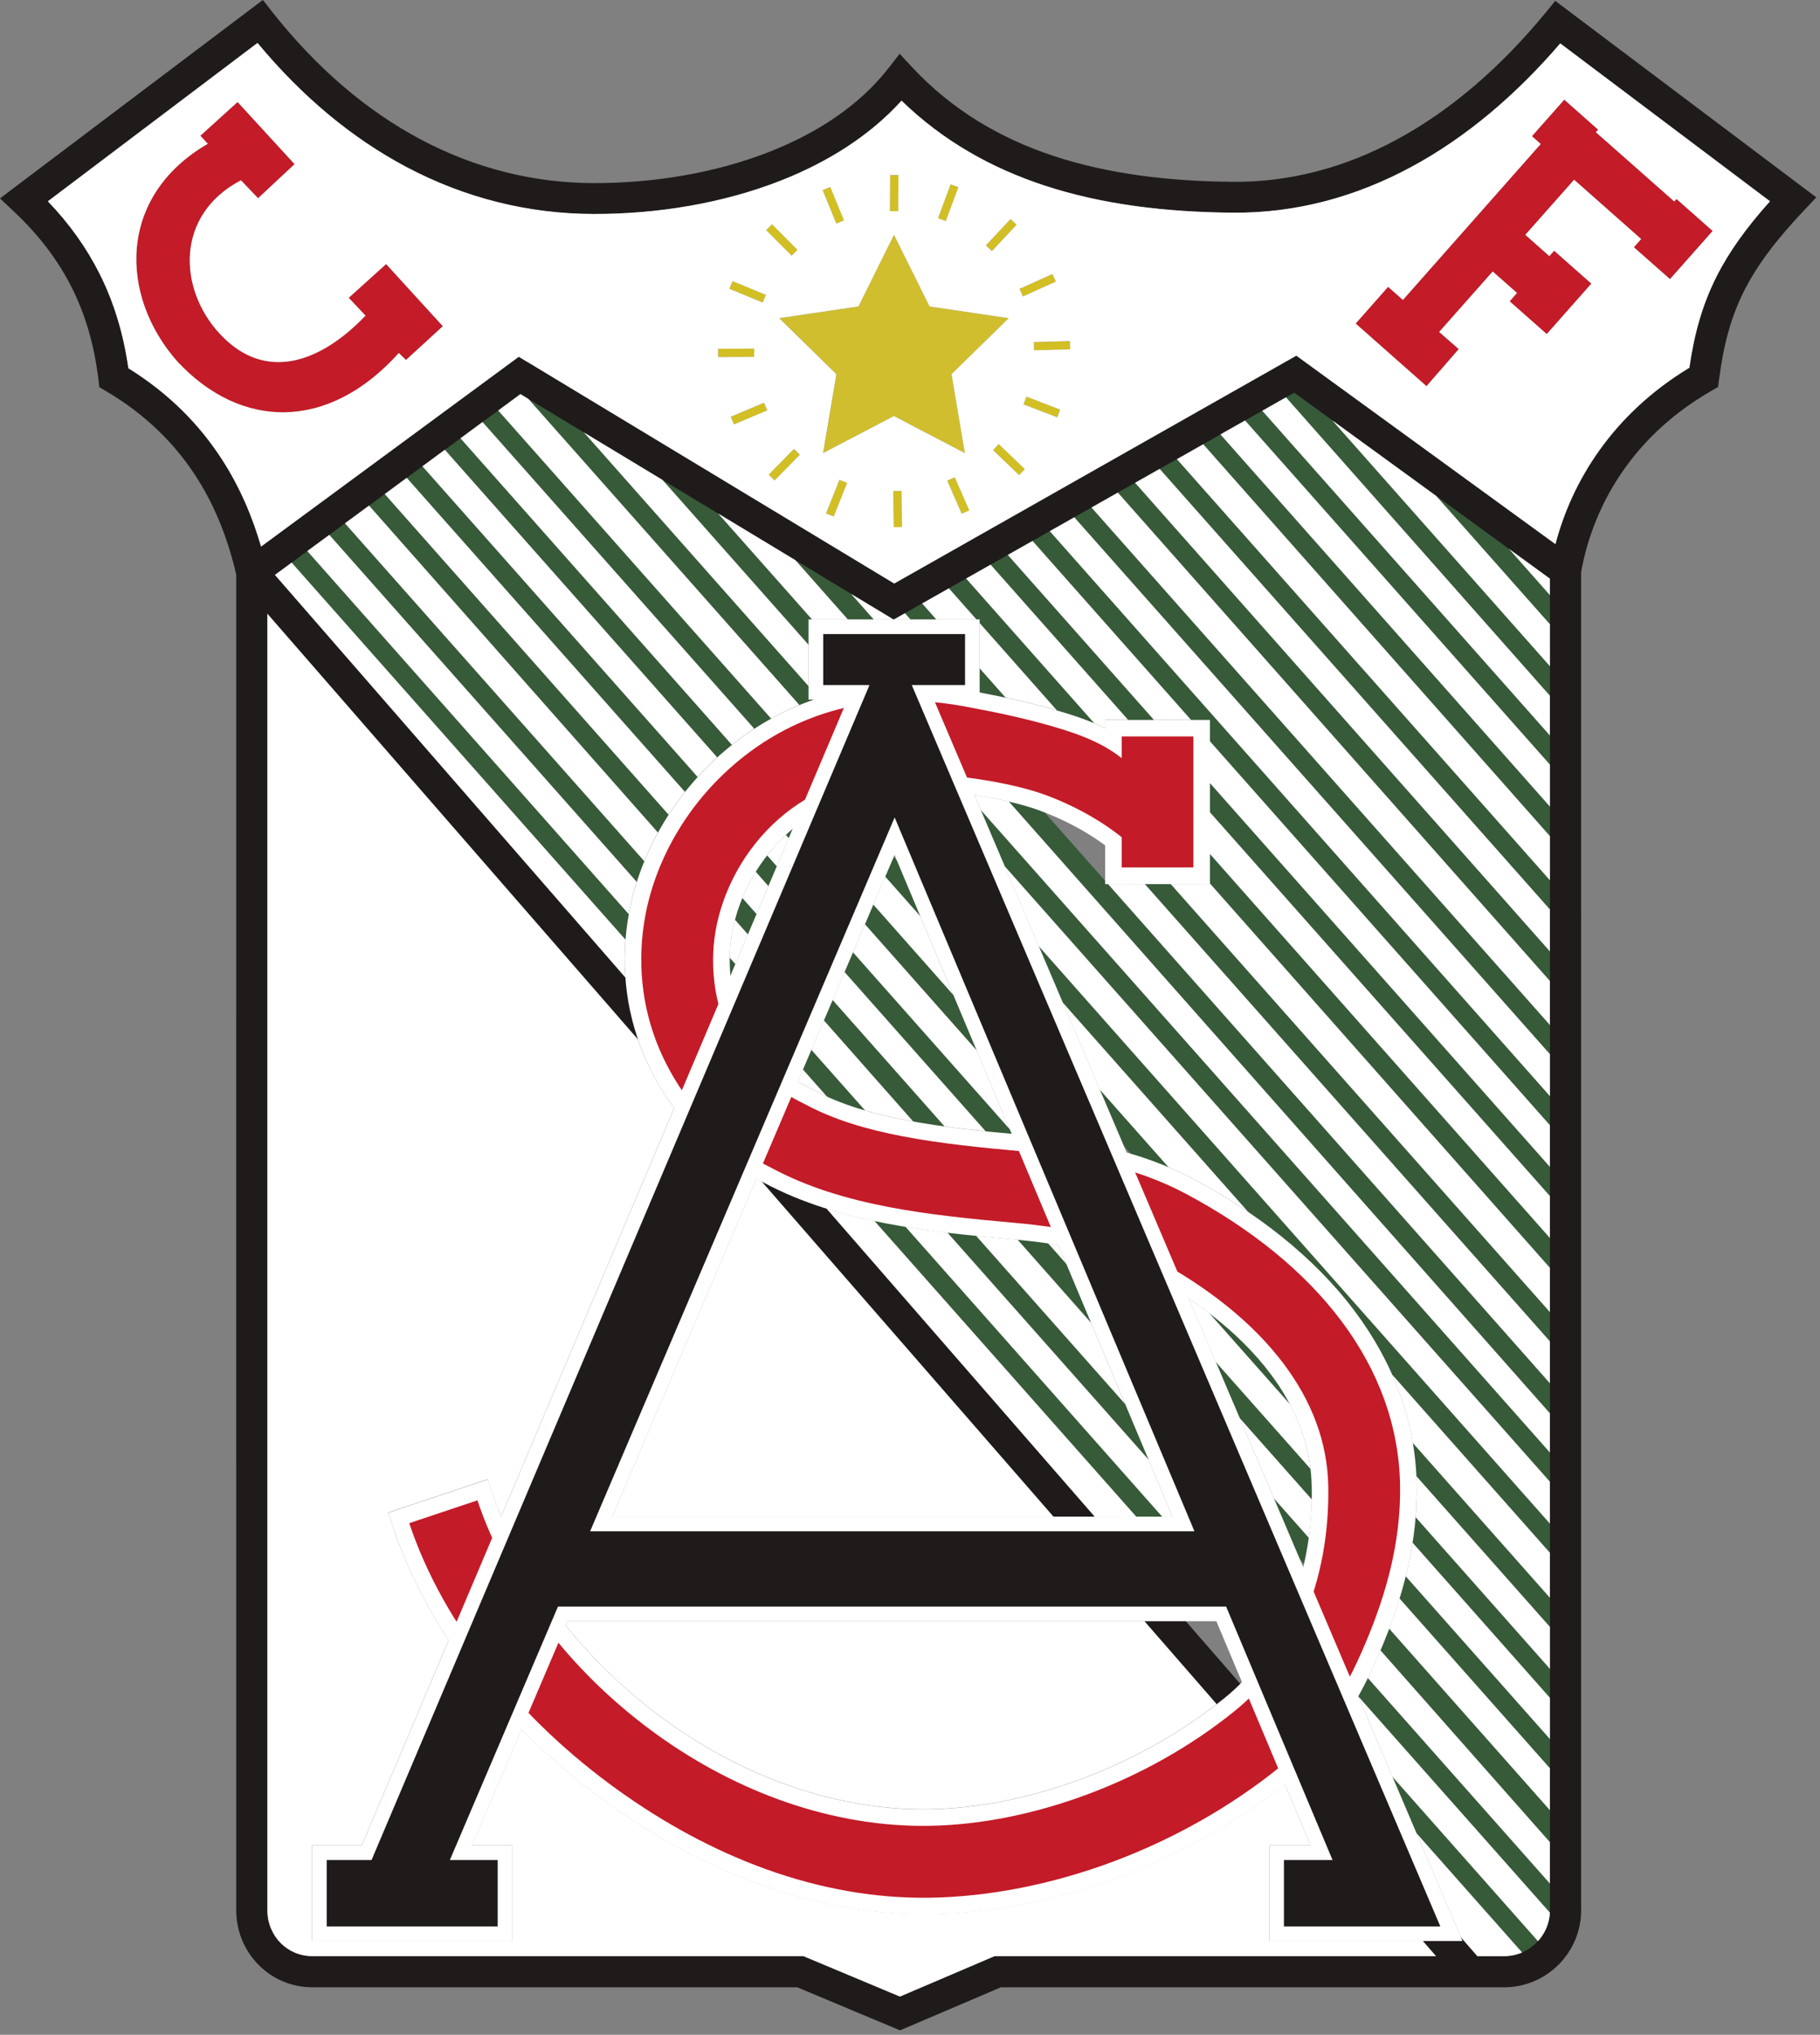 <?xml version="1.0" encoding="UTF-8"?>
<svg id="Layer_2" data-name="Layer 2" xmlns="http://www.w3.org/2000/svg" xmlns:xlink="http://www.w3.org/1999/xlink" viewBox="0 0 396.96 443.76">
  <rect x="0" y="0" width="396.96" height="443.76" fill="#808080" stroke="none"/>
  <defs>
    <style>
      .cls-1 {
        clip-path: url(#clippath);
      }

      .cls-2 {
        fill: none;
      }

      .cls-2, .cls-3, .cls-4, .cls-5, .cls-6, .cls-7, .cls-8 {
        stroke-width: 0px;
      }

      .cls-3 {
        fill: #375a39;
      }

      .cls-3, .cls-4, .cls-5, .cls-6, .cls-7, .cls-8 {
        fill-rule: evenodd;
      }

      .cls-4 {
        fill: #1f1b1a;
      }

      .cls-5 {
        fill: #c31b28;
      }

      .cls-6 {
        fill: #d0be2e;
      }

      .cls-7 {
        fill: #d2bf23;
      }

      .cls-8 {
        fill: #fff;
      }
    </style>
    <clipPath id="clippath">
      <rect class="cls-2" width="396.96" height="443.76"/>
    </clipPath>
  </defs>
  <g id="Layer_1-2" data-name="Layer 1">
    <g>
      <path class="cls-5" d="m51.82,22.25c4.14,4.52,8.29,9.04,12.43,13.56-2.65,2.47-5.31,4.95-7.96,7.43-1.25-1.3-2.49-2.61-3.74-3.91-14.39,7.56-13.65,23.68-4.67,33.41,10.17,11.02,22.41,5.99,31.84-3.9-1.22-1.29-2.44-2.59-3.66-3.88,2.72-2.46,5.44-4.91,8.16-7.37,4.12,4.52,8.25,9.04,12.38,13.56-2.68,2.45-5.36,4.91-8.04,7.37-.53-.51-1.05-1.01-1.57-1.52-15.29,17.04-34.38,16.8-48.32,1.83-12.64-14.33-13.09-35.99,6.66-47.47-.54-.58-1.09-1.16-1.63-1.75,2.71-2.45,5.42-4.9,8.13-7.36h0Z"/>
      <path class="cls-5" d="m334.13,29.7l7.05-7.97,7.39,6.54-.5.56,17.11,15.11.48-.55,7.89,6.98-9.31,10.51-7.88-6.96,1.59-1.79-14.62-12.93-10.64,12.01,5.24,4.64,1.04-1.18,8.12,7.18-9.73,11.01-8.09-7.15,1.6-1.82-5.3-4.68-11.67,13.18,4.27,3.74-7.04,8.09-15.45-13.66,7.08-8.01,3.24,2.86,30.04-33.99-1.91-1.7Z"/>
      <path class="cls-3" d="m64.66,117.49l273.13,308.5-3.17,2.81L61.49,120.3l3.17-2.8Zm275.22,301.72L69.72,114.28l3.17-2.81,270.16,304.95-3.17,2.8Z"/>
      <path class="cls-3" d="m339.3,387.05L86.53,101.75l3.17-2.81,252.77,285.3-3.17,2.8ZM81.39,104.88l259.17,292.73-2.33,4.36L78.21,107.69l3.17-2.81Z"/>
      <path class="cls-3" d="m339.64,356.61L103.26,89.8l3.17-2.81,236.38,266.81-3.17,2.8ZM98.01,92.82l242.55,273.96-2.15,3.9L94.84,95.63l3.17-2.81Z"/>
      <path class="cls-3" d="m339.27,324.51L141.4,101.17l3.17-2.81,197.87,223.34-3.17,2.81ZM115.85,81.3l224.71,253.8-2.19,3.9L112.68,84.11l3.17-2.81Z"/>
      <path class="cls-3" d="m340.1,294.84l-144.45-163.05,3.17-2.81,144.45,163.05-3.17,2.81ZM172.73,114.93l167.83,189.56-2.26,4.02L169.56,117.74l3.17-2.81Z"/>
      <path class="cls-3" d="m339.52,262.51l-124.93-141.02,3.17-2.8,124.93,141.02-3.17,2.81ZM208.06,123.15l132.5,149.66-2.33,3.89L204.89,125.96l3.17-2.81Z"/>
      <path class="cls-3" d="m340.02,232.13l-107.56-121.41,3.17-2.81,107.56,121.41-3.17,2.8Zm-113.64-119.22l114.18,128.96-2.05,4.04-115.31-130.19,3.17-2.81Z"/>
      <path class="cls-3" d="m342.65,203.54l-91.47-103.24,3.17-2.81,90.5,102.16-2.21,3.89Zm-97.46-100.95l95.37,107.72-2.03,4.18-96.52-109.1,3.18-2.81Z"/>
      <path class="cls-3" d="m339.62,168.55l-69.78-78.76,3.17-2.81,69.78,78.76-3.17,2.81Zm-75.71-76.38l76.64,86.57-2.18,3.98-77.64-87.75,3.17-2.81Z"/>
      <g class="cls-1">
        <path class="cls-3" d="m340.66,139.1l-31.21-35.22,3.17-2.81,31.21,35.22-3.17,2.81Zm-58.91-57.4l58.81,66.42-2.11,4.07-59.88-67.69,3.17-2.81Z"/>
        <path class="cls-4" d="m58.32,133.83v282.78c0,2.78,1.09,5.3,2.87,7.11,1.75,1.78,4.18,2.88,6.91,2.88h107.14l.63.27,20.41,8.55,20-8.54.65-.28h96.27L58.32,133.83Zm263.91,292.77h5.84c2.75,0,5.24-1.12,7.05-2.94,1.81-1.81,2.94-4.31,2.94-7.05V126.2l-55.78-40.57-85.63,48.51-1.73.98-1.69-1.02-79.71-48.15-53.54,39.43,262.25,301.23Zm22.63-301.84v291.85c0,4.62-1.89,8.82-4.93,11.86-3.04,3.04-7.24,4.93-11.87,4.93h-109.77l-20.67,8.83-1.32.56-1.31-.55-21.09-8.84h-105.8c-4.61,0-8.75-1.89-11.74-4.93-3-3.05-4.84-7.25-4.84-11.87V125.27c-1.69-7.23-4.4-14.64-8.86-21.5-4.47-6.89-10.74-13.28-19.54-18.48l-1.45-.85-.2-1.67c-.89-7.36-2.77-13.97-5.79-20-3.02-6.03-7.22-11.56-12.75-16.74l-2.93-2.76,3.21-2.43L54.68,1.99,57.33,0l2.06,2.61c9.78,12.38,20.71,21.61,32.35,27.79,11.99,6.36,24.71,9.5,37.7,9.53,13.14.03,26.62-2.2,38.43-6.84,10.5-4.13,19.64-10.17,25.91-18.22l2.44-3.14,2.71,2.91c8.75,9.38,19.28,15.56,31.02,19.42,11.93,3.92,25.12,5.48,38.98,5.59,12.59.1,24.55-3.19,35.64-9.17,11.96-6.44,22.92-15.99,32.59-27.78l2.06-2.51,2.59,1.95,51.31,38.62,3.04,2.28-2.6,2.75c-6.14,6.5-10.33,12.02-13.2,17.74-2.84,5.68-4.44,11.69-5.41,19.19l-.22,1.68-1.46.84c-8.05,4.62-14.29,10.44-18.9,16.9-5,7.01-8.1,14.79-9.52,22.64h0ZM48.34,100.07c4,6.16,6.73,12.67,8.6,19.12l54.39-40.05,1.82-1.34,1.94,1.17,79.96,48.3,85.8-48.61,1.91-1.08,1.76,1.28,54.75,39.82c1.87-7.1,5.02-14.07,9.6-20.48,4.87-6.82,11.34-12.98,19.61-17.99,1.09-7.51,2.85-13.72,5.84-19.71,2.76-5.52,6.53-10.77,11.75-16.59l-45.75-34.43c-9.71,11.32-20.64,20.56-32.52,26.96-12.06,6.5-25.11,10.08-38.91,9.96-14.54-.12-28.41-1.77-41.02-5.91-11.63-3.82-22.19-9.75-31.22-18.52-6.87,7.6-16.02,13.37-26.3,17.42-12.59,4.95-26.94,7.33-40.9,7.29-14.13-.03-27.93-3.42-40.88-10.29-11.6-6.16-22.53-15.13-32.39-27.01L10.44,43.9c4.72,4.91,8.45,10.16,11.3,15.84,3.16,6.32,5.2,13.12,6.26,20.57,9.04,5.61,15.58,12.43,20.34,19.77h0Z"/>
      </g>
      <path class="cls-8" d="m241.04,184.36c-4.34-3.23-9.47-5.86-14.5-7.67-7.69-2.78-18.67-4.14-26.85-4.51-10.15-.46-19.86,2.42-27.53,9.21-6.35,5.62-10.9,13.52-12.45,21.87-.27,1.44-.44,2.91-.51,4.38-.28,6.22.85,12.41,4.07,17.8,3.22,5.4,8.13,9.33,13.75,12.05l.39.2.05.03c6.15,3.31,13.21,5.24,20.05,6.55,8.36,1.61,16.89,2.44,25.36,3.2,6.29.57,12.59,1.38,18.75,2.81,6.56,1.53,12.88,3.75,18.82,6.93,13.31,7.1,25.92,16.57,35.03,28.72,8.36,11.15,13.29,23.92,13.53,37.9.21,12.49-2.95,24.39-7.78,35.82-4.59,10.87-10.52,21.04-19.8,28.54-11.09,8.96-23.81,16.11-37.15,21.12-13.04,4.89-27.16,7.93-41.12,8.17-25.55.44-49.98-9.44-70.5-24.17-20.59-14.79-38.67-35.66-46.81-59.97l-1.15-3.43,21.73-7.27,1.15,3.43c6.62,19.79,21.14,37.31,37.95,49.38,16.57,11.91,36.69,19.49,57.26,19.14,11.32-.2,22.84-2.76,33.41-6.73,11.07-4.16,21.64-10.07,30.85-17.51,6.3-5.09,11.01-11.76,14.15-19.2,3.58-8.48,5.07-17.77,4.91-26.94-.16-9.07-3.54-17.32-8.95-24.54-7.05-9.41-17.18-16.75-27.48-22.25-4.16-2.22-8.67-3.72-13.25-4.79-5.11-1.2-10.32-1.88-15.54-2.35-9.24-.83-18.56-1.73-27.67-3.48-9.14-1.76-18.23-4.39-26.47-8.8-9.62-4.73-17.27-11.75-22.77-20.96-5.53-9.27-8.15-19.58-7.65-30.38.12-2.52.41-5.04.87-7.51,2.47-13.33,9.81-25.63,19.93-34.58,5.61-4.96,12.02-8.89,19.04-11.51,7.88-2.95,16.17-4.12,24.55-3.74,3.48.16,6.95.57,10.38,1.21,7.57,1.4,15.07,2.97,22.41,5.31,2.57.82,5.13,1.78,7.55,2.99v-1.82h22.86v35.8h-22.86v-8.42Z"/>
      <path class="cls-5" d="m244.65,160.6h15.64v28.57h-15.64v-6.58c-4.6-3.71-10.64-7.05-16.88-9.31-7.78-2.81-19.66-4.34-27.92-4.71-12.64-.58-22.76,3.63-30.09,10.11-7.38,6.53-12.02,15.34-13.61,23.92-.3,1.65-.49,3.28-.57,4.87-.34,7.44,1.21,14.18,4.57,19.81,3.3,5.52,8.41,10.12,15.27,13.45l.31.16c6.14,3.31,13.33,5.42,21.08,6.91,8.28,1.59,16.98,2.46,25.71,3.25,6.24.56,12.39,1.37,18.25,2.74,6.15,1.44,12.17,3.51,17.95,6.59,14.19,7.57,25.77,16.94,33.84,27.7,8.03,10.71,12.58,22.77,12.81,35.8.21,12.44-3.08,23.88-7.5,34.35-4.46,10.57-10.08,20.14-18.74,27.14-10.93,8.83-23.37,15.74-36.15,20.54-13.31,5-27.06,7.72-39.91,7.95-24.84.43-48.44-9.21-68.32-23.5-21.02-15.1-37.92-35.59-45.49-58.18l14.87-4.98c6.53,19.51,20.84,37.94,39.27,51.17,17.3,12.43,38.14,20.18,59.43,19.81,11.01-.19,22.95-2.57,34.62-6.96,11.28-4.23,22.25-10.32,31.85-18.08,6.62-5.35,11.75-12.41,15.21-20.6,3.57-8.47,5.38-18.15,5.2-28.41-.16-9.56-3.6-18.54-9.68-26.64-6.66-8.9-16.48-16.77-28.67-23.27-4.37-2.33-9.14-3.95-14.13-5.12-5.28-1.23-10.66-1.95-16.04-2.43-9.37-.84-18.67-1.77-27.32-3.43-9.15-1.76-17.8-4.34-25.49-8.48-9.6-4.7-16.5-11.52-21.32-19.59-4.97-8.32-7.62-17.85-7.14-28.36.11-2.32.38-4.67.81-7.02,2.18-11.8,8.66-23.59,18.77-32.53,10.16-8.99,23.91-15.13,41.03-14.35,3.19.14,6.49.52,9.89,1.15,6.55,1.22,14.27,2.75,21.97,5.21,4.2,1.34,8.64,3.16,12.26,6.08v-4.73Z"/>
      <path class="cls-8" d="m203.68,152.58l115.29,270.73h-42.12v-20.86h8.99l-20.54-48.89H123.8l-20.86,48.89h8.8v20.86h-43.67v-20.86h10.85l105.91-249.88h-8.48v-17.49h37.32v17.49h-10Zm52.05,178.18l-60.62-144.31-61.57,144.31h122.19Z"/>
      <path class="cls-4" d="m179.55,138.28h30.94v11.11h-11.63l115.29,270.73h-34.11v-14.48h10.6l-23.21-55.27H121.7l-23.58,55.27h10.43v14.48h-37.29v-14.48h9.78l108.61-256.25h-10.1v-11.11Zm80.97,195.67l-65.39-155.68-66.42,155.68h131.81Z"/>
      <path class="cls-6" d="m195,51.21l7.76,15.64,17.27,2.55-12.48,12.21,2.91,17.22-15.47-8.09-15.47,8.09,2.91-17.22-12.48-12.21,17.27-2.55,7.76-15.64Z"/>
      <path class="cls-7" d="m195.96,38.19l-.06,7.88h-1.8s.06-7.88.06-7.88h1.8Z"/>
      <path class="cls-7" d="m181.1,40.79l2.98,7.29-1.66.69-2.98-7.29,1.66-.69Z"/>
      <path class="cls-7" d="m168.38,48.91l5.56,5.58-1.27,1.27-5.56-5.57,1.27-1.28Z"/>
      <path class="cls-7" d="m159.78,61.31l7.28,3-.68,1.66-7.28-3,.68-1.66Z"/>
      <path class="cls-7" d="m156.62,76.07l7.88-.04v1.8s-7.86.04-7.86.04v-1.8Z"/>
      <path class="cls-7" d="m159.39,90.91l7.25-3.07.71,1.66-7.25,3.07-.71-1.66Z"/>
      <path class="cls-7" d="m167.66,103.53l5.51-5.62,1.29,1.26-5.51,5.62-1.29-1.26Z"/>
      <path class="cls-7" d="m180.16,111.99l2.92-7.32,1.68.66-2.92,7.32-1.68-.66Z"/>
      <path class="cls-7" d="m194.96,114.98l-.13-7.88,1.8-.04.12,7.88-1.8.04Z"/>
      <path class="cls-7" d="m209.76,112.03l-3.15-7.22,1.65-.72,3.15,7.22-1.65.73Z"/>
      <path class="cls-7" d="m222.29,103.61l-5.69-5.45,1.24-1.3,5.69,5.45-1.24,1.3Z"/>
      <path class="cls-7" d="m230.6,91.01l-7.35-2.83.64-1.68,7.35,2.83-.64,1.68Z"/>
      <path class="cls-7" d="m233.41,76.19l-7.87.22-.06-1.8,7.87-.22.06,1.8Z"/>
      <path class="cls-7" d="m230.29,61.42l-7.18,3.24-.74-1.64,7.18-3.24.74,1.64Z"/>
      <path class="cls-7" d="m221.73,48.99l-5.38,5.75-1.32-1.22,5.38-5.75,1.32,1.23Z"/>
      <path class="cls-7" d="m209.03,40.83l-2.75,7.38-1.69-.62,2.75-7.38,1.69.62Z"/>
      <path class="cls-8" d="m172.67,55.76l-5.56-5.57,1.27-1.28,5.56,5.58-1.27,1.27Zm31.93-8.18l2.74-7.38,1.69.62-2.75,7.38-1.69-.62Zm-38.23,18.4l-7.28-3,.68-1.67,7.28,3-.68,1.66Zm16.04-17.22l-2.98-7.29,1.66-.69,2.98,7.29-1.66.69Zm11.69-2.71l.06-7.88h1.8s-.06,7.88-.06,7.88h-1.8Zm-6.87,20.79l7.76-15.64,7.76,15.64,17.27,2.55-12.48,12.21,2.91,17.22-15.47-8.09-15.47,8.09,2.91-17.22-12.48-12.21,17.27-2.55Zm-72.16,12.11l79.96,48.3,85.8-48.61,1.91-1.08,1.76,1.28,54.75,39.82c1.87-7.1,5.02-14.07,9.6-20.48,4.87-6.82,11.34-12.98,19.61-17.99,1.09-7.51,2.85-13.72,5.84-19.71,2.76-5.52,6.53-10.77,11.75-16.59l-45.75-34.43c-9.71,11.32-20.64,20.56-32.52,26.96-12.06,6.5-25.11,10.08-38.91,9.96-14.54-.12-28.41-1.77-41.02-5.91-11.63-3.82-22.19-9.75-31.22-18.52-6.87,7.6-16.02,13.37-26.3,17.42-12.59,4.95-26.94,7.33-40.9,7.29-14.13-.03-27.93-3.42-40.88-10.29-11.6-6.16-22.53-15.13-32.39-27.01L10.44,43.9c4.72,4.91,8.45,10.16,11.3,15.84,3.16,6.32,5.2,13.12,6.26,20.57,9.04,5.61,15.58,12.43,20.34,19.77,4,6.16,6.73,12.67,8.6,19.12l54.39-40.05,1.82-1.34,1.94,1.17Zm-30.86-21.37l12.38,13.56-8.04,7.37-1.57-1.52c-15.29,17.04-34.38,16.8-48.32,1.83-12.64-14.33-13.09-35.99,6.66-47.47l-1.63-1.75,8.13-7.36,12.43,13.56-7.96,7.43-3.74-3.91c-14.39,7.56-13.65,23.68-4.67,33.41,10.17,11.02,22.41,5.99,31.84-3.9l-3.66-3.88,8.16-7.37Zm138.9,7.07l-.75-1.64,7.18-3.24.75,1.64-7.18,3.24Zm82.89.74l30.04-33.99-1.91-1.7,7.05-7.97,7.39,6.54-.5.56,17.11,15.11.48-.55,7.89,6.98-9.31,10.51-7.88-6.96,1.59-1.79-14.62-12.93-10.64,12.01,5.24,4.64,1.04-1.18,8.12,7.18-9.73,11.01-8.09-7.15,1.6-1.82-5.3-4.68-11.67,13.18,4.27,3.74-7.04,8.09-15.45-13.66,7.08-8.01,3.24,2.86Zm-75.41,25.62l-7.35-2.83.64-1.68,7.35,2.83-.64,1.68Zm-73.98-14.94l7.88-.04v1.8s-7.86.04-7.86.04v-1.8Zm65.67,27.54l-5.69-5.45,1.24-1.3,5.69,5.45-1.24,1.3Zm-12.53,8.42l-3.15-7.22,1.65-.72,3.15,7.22-1.65.73Zm-50.37-21.13l7.25-3.07.71,1.66-7.25,3.07-.71-1.66Zm35.57,24.07l-.13-7.88,1.8-.04.12,7.88-1.8.04Zm-27.29-11.45l5.51-5.62,1.29,1.26-5.51,5.62-1.29-1.26Zm12.5,8.46l2.92-7.32,1.68.66-2.92,7.32-1.68-.66Zm45.38-35.58l-.06-1.8,7.87-.22.06,1.8-7.87.22Zm-10.51-22.88l5.38-5.75,1.32,1.23-5.38,5.75-1.32-1.22Z"/>
      <path class="cls-8" d="m58.32,133.83v282.78c0,2.78,1.09,5.3,2.87,7.11,1.75,1.78,4.18,2.88,6.91,2.88h107.14l.63.27,20.41,8.55,20-8.54.65-.28h96.27l-2.87-3.3h-33.49v-20.86h8.99l-5.61-13.35c-10.81,8.52-23.09,15.34-35.97,20.17-13.04,4.89-27.16,7.93-41.12,8.17-25.55.44-49.98-9.44-70.5-24.17-6.65-4.77-13.03-10.18-18.91-16.14l-10.8,25.32h8.8v20.86h-43.67v-20.86h10.85l18.96-44.75c-5.04-7.63-9.16-15.8-12.05-24.4l-1.15-3.43,21.73-7.27,1.15,3.43c.53,1.59,1.11,3.16,1.75,4.72l37.75-89.08c-1.1-1.49-2.14-3.04-3.11-4.67-1.98-3.32-3.59-6.77-4.81-10.32l-80.84-92.85Z"/>
      <path class="cls-8" d="m249.61,353.56h-125.81l-.39.92c6.41,8.01,13.99,15.11,22.11,20.93,16.57,11.91,36.69,19.49,57.26,19.14,11.32-.2,22.84-2.76,33.41-6.73,10.4-3.91,20.36-9.36,29.16-16.18l-15.75-18.08Z"/>
      <path class="cls-8" d="m133.53,330.76h96.23l-63.64-73.09c-.39-.19-.77-.39-1.15-.6l-31.44,73.69Z"/>
      <path class="cls-8" d="m308.95,399.79l9.64,22.64,3.64,4.18h5.84c1.39,0,2.71-.29,3.91-.8l-23.03-26.01Z"/>
      <path class="cls-8" d="m303.71,387.48l31.74,35.85c1.51-1.66,2.47-3.82,2.6-6.2l-41.8-47.18,7.46,17.53Z"/>
      <path class="cls-8" d="m303,355.18l35.05,39.59v-9.13l-32.8-37.03c-.68,2.21-1.43,4.39-2.25,6.56h0Z"/>
      <path class="cls-8" d="m308.77,330.87l29.29,33.08v-9.13l-29.11-32.86c.03.61.05,1.23.06,1.84.04,2.38-.04,4.73-.23,7.07h0Z"/>
      <path class="cls-8" d="m338.05,401.76l-36.96-41.84c-.86,2.04-1.77,4.04-2.75,6.02l39.71,44.82v-9Z"/>
      <path class="cls-8" d="m306.61,343.76l31.45,35.5v-8.98l-29.96-33.83c-.39,2.46-.89,4.9-1.49,7.31h0Z"/>
      <path class="cls-8" d="m308.16,314.69l29.89,33.75v-9.79l-34.38-38.83c2.1,4.75,3.62,9.72,4.48,14.88h0Z"/>
      <path class="cls-8" d="m226.58,206.36l111.47,125.91v-9.12l-118.89-134.2,7.41,17.41Z"/>
      <path class="cls-8" d="m213.93,176.65l124.12,140.11v-8.53l-118.01-133.42c-2.41-.56-4.95-1.02-7.49-1.4l1.38,3.23Z"/>
      <path class="cls-8" d="m241.66,192.78l96.39,108.88v-9.12l-88.37-99.75h-8.02Z"/>
      <path class="cls-8" d="m255.34,192.78l82.71,93.36v-9.64l-74.15-83.82v.11h-8.56Z"/>
      <path class="cls-8" d="m263.9,186.23l74.15,83.75v-9.13l-74.15-83.7v9.07Z"/>
      <path class="cls-8" d="m263.9,170.77l74.15,83.7v-9.07l-74.15-83.73v9.1Z"/>
      <path class="cls-8" d="m228.97,115.84l109.09,123.21v-9.13l-103.75-117.1-5.34,3.02Z"/>
      <path class="cls-8" d="m238.07,110.68l99.98,112.85v-9.58l-94.24-106.52-5.74,3.25Z"/>
      <path class="cls-8" d="m247.58,105.29l90.47,102.19v-9.13l-85.12-96.09-5.35,3.03Z"/>
      <path class="cls-8" d="m256.7,100.13l81.36,91.84v-9.61l-75.62-85.47-5.73,3.25Z"/>
      <path class="cls-8" d="m266.2,94.74l71.86,81.16v-9.13l-66.5-75.07-5.35,3.03Z"/>
      <path class="cls-8" d="m275.32,89.58l62.73,70.81v-8.65l-57.57-65.09-5.16,2.93Z"/>
      <path class="cls-8" d="m290.6,91.69l47.46,53.6v-9.13l-24.81-28-22.65-16.47Z"/>
      <path class="cls-8" d="m329.16,119.73l8.89,10.05v-3.58l-8.89-6.47Z"/>
      <path class="cls-8" d="m259.75,156.98l-34.55-39.01-5.38,3.05,31.86,35.97h8.06Z"/>
      <path class="cls-8" d="m246.03,156.98l-29.97-33.83-5.33,3.02,27.92,31.53c.81.34,1.61.71,2.39,1.1v-1.82h4.99Z"/>
      <path class="cls-8" d="m230.48,154.89l-16.81-19v9.85l5.65,6.38c3.75.8,7.47,1.7,11.16,2.77h0Z"/>
      <path class="cls-8" d="m204.23,135.09h8.73l-6-6.78-5.82,3.3,3.09,3.49Z"/>
      <path class="cls-8" d="m194.85,135.09l-1.63-.99-7.56-4.56,4.91,5.55h4.27Z"/>
      <path class="cls-8" d="m196.65,134.15l-1.67.94h3.59l-1.2-1.35-.72.41Z"/>
      <path class="cls-8" d="m184.91,135.09l-11.41-12.91-16.82-10.16,20.44,23.07h7.8Z"/>
      <path class="cls-8" d="m176.35,140.63l-31.86-35.97-17.1-10.33,48.96,55.3v-9.01Z"/>
      <path class="cls-8" d="m174.33,153.73l-59.1-66.74-1.72-1.04-4.84,3.57,59.51,67.18c1.99-1.1,4.04-2.09,6.15-2.96h0Z"/>
      <path class="cls-8" d="m164.49,158.91l-59.25-66.87-4.8,3.54,59.18,66.84c1.56-1.25,3.19-2.42,4.86-3.51h0Z"/>
      <path class="cls-8" d="m156.41,165.16l-59.39-67.07-4.88,3.59,60.01,67.74c1.35-1.49,2.77-2.91,4.26-4.27h0Z"/>
      <path class="cls-8" d="m149.38,172.69l-60.67-68.48-4.79,3.53,61.9,69.92c1.11-1.71,2.3-3.37,3.56-4.96h0Z"/>
      <path class="cls-8" d="m143.49,181.56l-63-71.3-5.25,3.86,65.27,73.67c.87-2.13,1.87-4.21,2.97-6.23h0Z"/>
      <path class="cls-8" d="m138.87,192.33l-67.05-75.68-4.79,3.52,70.1,79.18c.01-.08.03-.16.04-.24.43-2.29.99-4.56,1.7-6.78h0Z"/>
      <path class="cls-8" d="m136.41,204.92L63.61,122.7l-3.64,2.68,76.42,87.78c-.16-2.16-.18-4.33-.09-6.53.03-.57.06-1.14.1-1.7h0Z"/>
      <path class="cls-8" d="m164.83,190.12c-1.12,1.82-2.1,3.74-2.92,5.71l3.1,3.5,2.58-6.09-2.76-3.12Z"/>
      <path class="cls-8" d="m163.13,203.79l-2.82-3.19c-.23.88-.43,1.77-.6,2.66-.27,1.44-.44,2.91-.51,4.38-.01.4-.03.81-.04,1.21l1.23,1.39,2.73-6.45Z"/>
      <path class="cls-8" d="m167.32,186.54l2.11,2.38,2.6-6.13-.63-.71c-1.47,1.37-2.83,2.87-4.07,4.46h0Z"/>
      <path class="cls-8" d="m193.08,191.18l-2.6,6.09,17.44,19.7-7.21-17.17-7.63-8.61Z"/>
      <path class="cls-8" d="m213.01,229.07l-24.36-27.5-2.6,6.11,34.19,38.59-7.22-17.2Z"/>
      <path class="cls-8" d="m214.95,246.69l-30.75-34.7-2.6,6.08,24.41,27.56c2.97.41,5.95.75,8.94,1.06h0Z"/>
      <path class="cls-8" d="m199.15,244.56l-19.45-22.02-2.73,6.4,11.72,13.22c2.92.85,5.89,1.52,8.82,2.09.55.11,1.09.21,1.64.31h0Z"/>
      <path class="cls-8" d="m180.33,239.12l-5.2-5.87-1.12,2.61c.97.58,1.97,1.12,3,1.61l.39.2.05.03c.93.5,1.89.98,2.87,1.42h0Z"/>
      <path class="cls-8" d="m239.9,237.65l14.95,16.88c1.9.8,3.76,1.69,5.59,2.66,4,2.13,7.94,4.48,11.73,7.05l-40.36-45.58,8.09,18.99Z"/>
      <path class="cls-8" d="m281.36,306.26l-17.62-19.89c-1.46-1.11-2.95-2.18-4.46-3.2l5.89,13.84,20.66,23.32c-.6-4.97-2.16-9.68-4.48-14.07h0Z"/>
      <path class="cls-8" d="m286.1,327l-15.68-17.7,7.45,17.49,7.59,8.57c.38-2.77.59-5.56.65-8.36h0Z"/>
      <path class="cls-8" d="m232.56,275.62l-1.73-4.13c-.74-.12-1.49-.24-2.23-.35l3.96,4.48Z"/>
      <path class="cls-8" d="m237.96,288.48l-16.01-18.12c-.36-.04-.72-.07-1.08-.1-2.65-.24-5.31-.48-7.96-.75l32.48,36.67-7.43-17.7Z"/>
      <path class="cls-8" d="m250.5,318.32l-43.86-49.5c-3.05-.37-6.1-.78-9.13-1.28l55.97,63.21h2.24l-5.22-12.43Z"/>
      <path class="cls-8" d="m247.82,330.76l-57.09-64.48c-3.52-.74-7.01-1.62-10.45-2.7l58.49,67.18h9.05Z"/>
    </g>
  </g>
</svg>